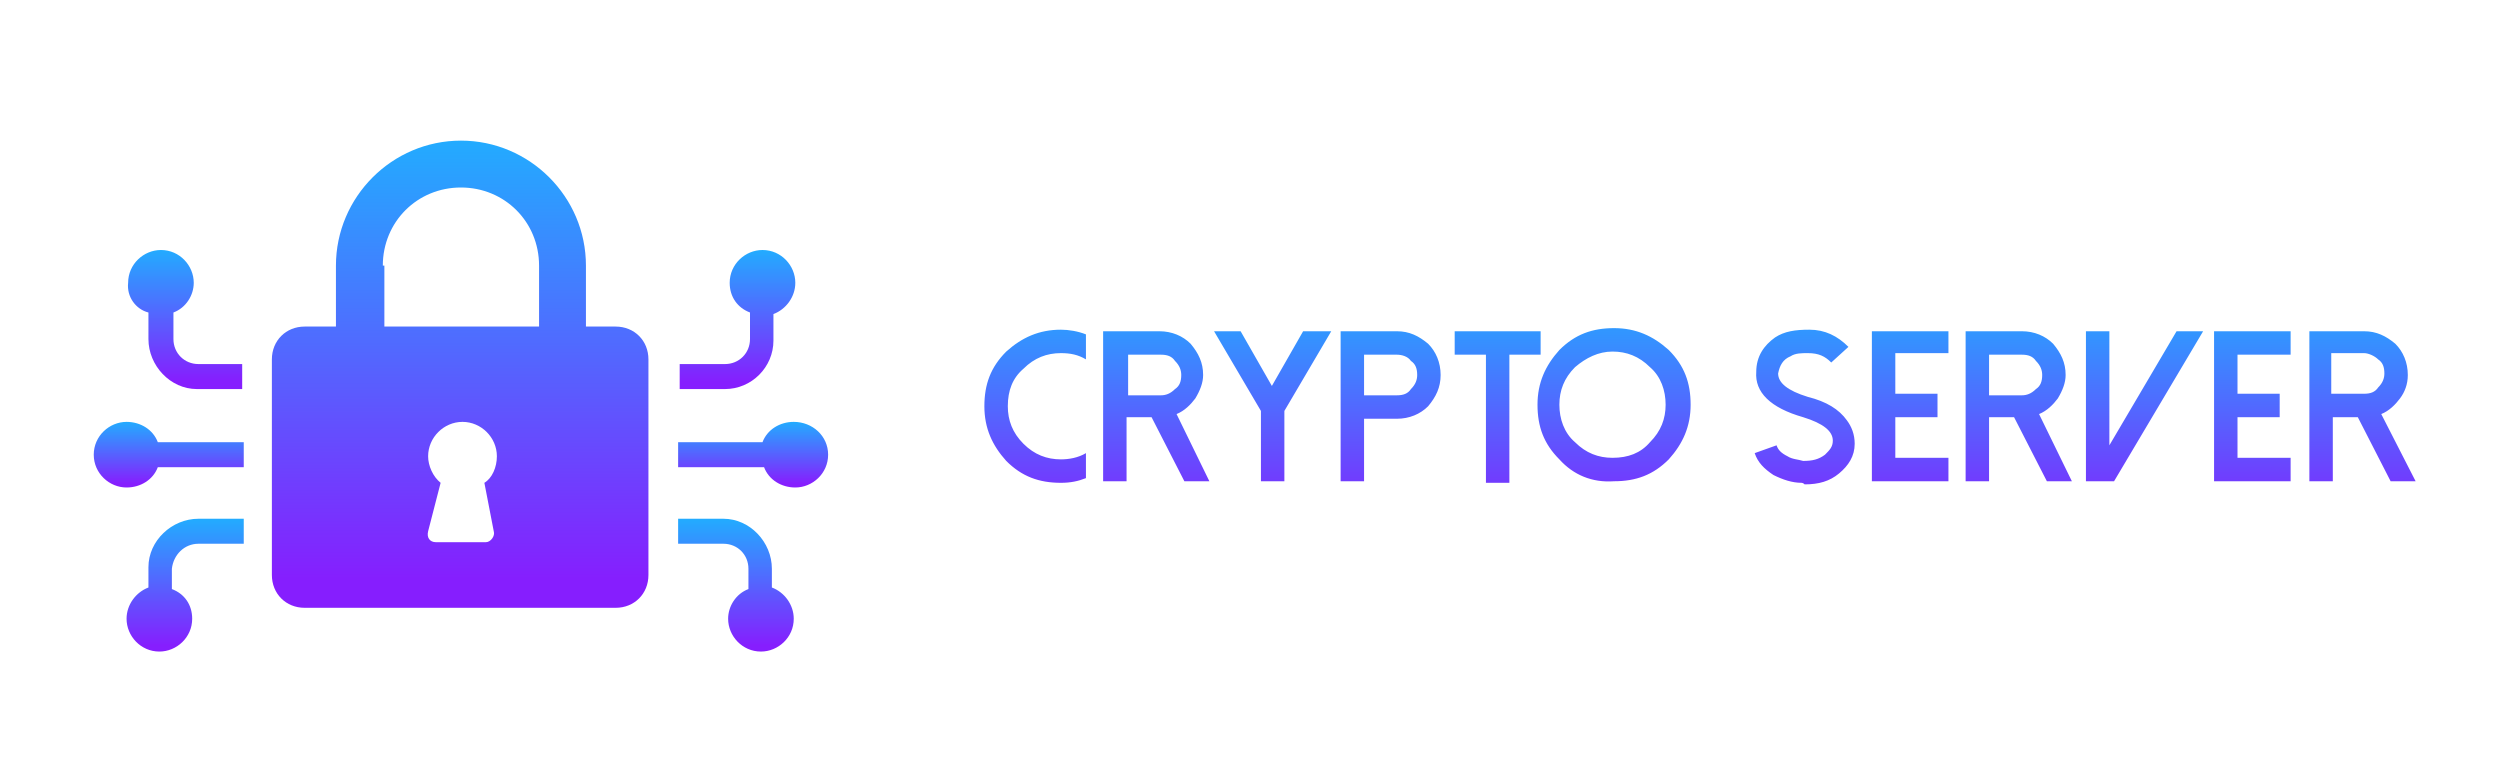<svg height="50" viewBox="0 0 160 50" width="160" xmlns="http://www.w3.org/2000/svg" xmlns:xlink="http://www.w3.org/1999/xlink"><linearGradient id="a"><stop offset="0" stop-color="#861efe"/><stop offset="1" stop-color="#22acff"/></linearGradient><linearGradient id="b" x1="50.352%" x2="50.352%" xlink:href="#a" y1="94.502%" y2="-.736%"/><linearGradient id="c" x1="50.27%" x2="50.27%" xlink:href="#a" y1="95.616%" y2="-.041%"/><linearGradient id="d" x1="49.754%" x2="49.754%" xlink:href="#a" y1="94.652%" y2="-.397%"/><linearGradient id="e" x1="48.451%" x2="48.451%" xlink:href="#a" y1="94.84%" y2="-.393%"/><linearGradient id="f" x1="50.527%" x2="50.527%" xlink:href="#a" y1="95.64%" y2="-.017%"/><linearGradient id="g" x1="50.075%" x2="50.075%" xlink:href="#a" y1="94.652%" y2="-.377%"/><linearGradient id="h" x1="50.115%" x2="50.115%" xlink:href="#a" y1="94.521%" y2="-.246%"/><linearGradient id="i" x1="50.026%" x2="50.026%" xlink:href="#a" y1="93.533%" y2=".796%"/><g fill="none" fill-rule="evenodd"><path d="m0 0h160v50h-160z"/><g fill-rule="nonzero" transform="translate(6 9)"><path d="m3.5 11v1.7c0 1.7 1.4 3.2 3.1 3.2h2.9v-1.6h-2.8c-.9 0-1.6-.7-1.6-1.6v-1.7c.8-.3 1.3-1.1 1.3-1.9 0-1.1-.9-2.1-2.1-2.1-1.1 0-2.1.9-2.1 2.1-.1.9.5 1.7 1.3 1.9" fill="url(#b)"/><path d="m6.7 25.8h2.9v-1.6h-2.9c-1.7 0-3.2 1.4-3.2 3.1v1.3c-.8.3-1.4 1.1-1.4 2 0 1.1.9 2.1 2.1 2.1 1.1 0 2.1-.9 2.1-2.1 0-.9-.5-1.6-1.3-1.9v-1.3c.1-.9.8-1.6 1.7-1.6" fill="url(#c)"/><path d="m2.1 22.2c.9 0 1.7-.5 2-1.3h5.5v-1.6h-5.5c-.3-.8-1.1-1.3-2-1.3-1.1 0-2.1.9-2.1 2.1s1 2.1 2.1 2.1" fill="url(#d)"/><path d="m43.5 12.8v-1.7c.8-.3 1.4-1.1 1.4-2 0-1.1-.9-2.1-2.1-2.1-1.1 0-2.1.9-2.1 2.1 0 .9.5 1.6 1.3 1.9v1.7c0 .9-.7 1.6-1.6 1.6h-2.9v1.6h2.9c1.7 0 3.1-1.4 3.1-3.1" fill="url(#e)"/><path d="m41.9 27.4v1.3c-.8.3-1.3 1.1-1.3 1.9 0 1.1.9 2.1 2.1 2.1 1.1 0 2.1-.9 2.1-2.1 0-.9-.6-1.7-1.4-2v-1.2c0-1.7-1.4-3.2-3.1-3.2h-2.9v1.6h2.9c.9 0 1.6.7 1.6 1.6" fill="url(#f)"/><path d="m44.8 18c-.9 0-1.7.5-2 1.3h-5.4v1.6h5.5c.3.8 1.1 1.3 2 1.3 1.1 0 2.1-.9 2.1-2.1s-1-2.1-2.2-2.1" fill="url(#g)"/><path d="m13.5 29.9h19.9c1.2 0 2.1-.9 2.1-2.1v-13.8c0-1.2-.9-2.1-2.1-2.1h-1.9v-3.9c0-4.4-3.6-8-8-8s-8 3.6-8 8v3.9h-2c-1.2 0-2.1.9-2.1 2.1v13.8c0 1.2.9 2.1 2.1 2.1zm12.1-4.9c.1.3-.2.7-.5.7h-3.2c-.4 0-.6-.3-.5-.7l.8-3.1c-.5-.4-.8-1.1-.8-1.7 0-1.2 1-2.2 2.2-2.2s2.2 1 2.2 2.2c0 .7-.3 1.4-.8 1.7zm-7.1-17c0-2.8 2.2-5 5-5s5 2.2 5 5v3.9h-9.9v-3.9z" fill="url(#h)"/><path d="m59.5 19.4c-.7-.7-1-1.5-1-2.4 0-1 .3-1.8 1-2.4.7-.7 1.5-1 2.4-1 .6 0 1.1.1 1.6.4v-1.6c-.5-.2-1.1-.3-1.6-.3-1.4 0-2.5.5-3.5 1.4-1 1-1.4 2.1-1.4 3.5s.5 2.5 1.4 3.5c1 1 2.1 1.4 3.5 1.4.6 0 1.1-.1 1.6-.3v-1.6c-.5.3-1.1.4-1.6.4-.9 0-1.7-.3-2.4-1zm6.7-3.1v-2.6h2.1c.4 0 .7.1.9.4.3.3.4.6.4.9 0 .4-.1.7-.4.9-.3.3-.6.4-.9.4zm3.1 1.2c.5-.2.9-.6 1.2-1 .3-.5.5-1 .5-1.5 0-.8-.3-1.4-.8-2-.5-.5-1.2-.8-2-.8h-3.6v9.6h1.5v-4.1h1.6l2.1 4.1h1.6zm8.1-5.3-2 3.5-2-3.5h-1.7l3 5.1v4.5h1.5v-4.5l3-5.1zm3.9 4.1h2.1c.4 0 .7-.1.9-.4.3-.3.4-.6.4-.9 0-.4-.1-.7-.4-.9-.2-.3-.6-.4-.9-.4h-2.1zm0 5.5h-1.5v-9.6h3.6c.8 0 1.4.3 2 .8.5.5.8 1.2.8 2s-.3 1.4-.8 2c-.5.5-1.2.8-2 .8h-2.1zm5.8-9.6v1.5h2v8.2h1.5v-8.2h2v-1.5zm7.7 2.3c-.7.7-1 1.5-1 2.4s.3 1.8 1 2.4c.7.7 1.5 1 2.4 1 1 0 1.8-.3 2.4-1 .7-.7 1-1.5 1-2.4s-.3-1.8-1-2.4c-.7-.7-1.5-1-2.4-1s-1.7.4-2.4 1zm-1 5.9c-1-1-1.4-2.1-1.4-3.5s.5-2.5 1.4-3.5c1-1 2.1-1.4 3.5-1.4s2.5.5 3.5 1.4c1 1 1.4 2.1 1.4 3.5s-.5 2.5-1.4 3.5c-1 1-2.1 1.4-3.5 1.4-1.4.1-2.6-.4-3.5-1.4zm15.5 1.5c-.6 0-1.2-.2-1.8-.5-.6-.4-1-.8-1.2-1.4l1.4-.5c.1.3.3.5.7.7.3.2.7.2 1 .3.6 0 1-.1 1.4-.4.3-.3.5-.5.5-.9 0-.6-.6-1.1-1.9-1.5-2.1-.6-3.1-1.6-3-2.9 0-1 .5-1.7 1.2-2.2.6-.4 1.3-.5 2.2-.5 1 0 1.8.4 2.5 1.1l-1.1 1c-.4-.4-.8-.6-1.5-.6-.4 0-.8 0-1.1.2-.5.2-.7.6-.8 1.1 0 .6.6 1.1 1.9 1.5 1.2.3 2 .8 2.5 1.5.3.4.5.9.5 1.5 0 .8-.4 1.4-1 1.9s-1.3.7-2.2.7c-.1-.1-.2-.1-.2-.1zm4.5-9.7v9.6h4.9v-1.5h-3.4v-2.6h2.7v-1.5h-2.7v-2.6h3.4v-1.4zm7.5 4.1v-2.6h2.1c.4 0 .7.1.9.4.3.3.4.6.4.9 0 .4-.1.7-.4.9-.3.3-.6.4-.9.4zm3.2 1.2c.5-.2.9-.6 1.2-1 .3-.5.5-1 .5-1.5 0-.8-.3-1.4-.8-2-.5-.5-1.2-.8-2-.8h-3.6v9.6h1.5v-4.1h1.6l2.1 4.1h1.6zm3-5.3v9.6h1.8l5.7-9.6h-1.7l-4.3 7.3v-7.3zm13.1 0v1.5h-3.4v2.5h2.7v1.5h-2.7v2.6h3.4v1.5h-4.9v-9.6zm4.7 0c.8 0 1.4.3 2 .8.5.5.8 1.2.8 2 0 .6-.2 1.1-.5 1.5s-.7.8-1.2 1l2.2 4.3h-1.6l-2.1-4.1h-1.6v4.1h-1.5v-9.6zm0 1.4h-2.1v2.6h2.1c.4 0 .7-.1.9-.4.3-.3.4-.6.4-.9 0-.4-.1-.7-.4-.9-.2-.2-.6-.4-.9-.4z" fill="url(#i)"/></g></g></svg>